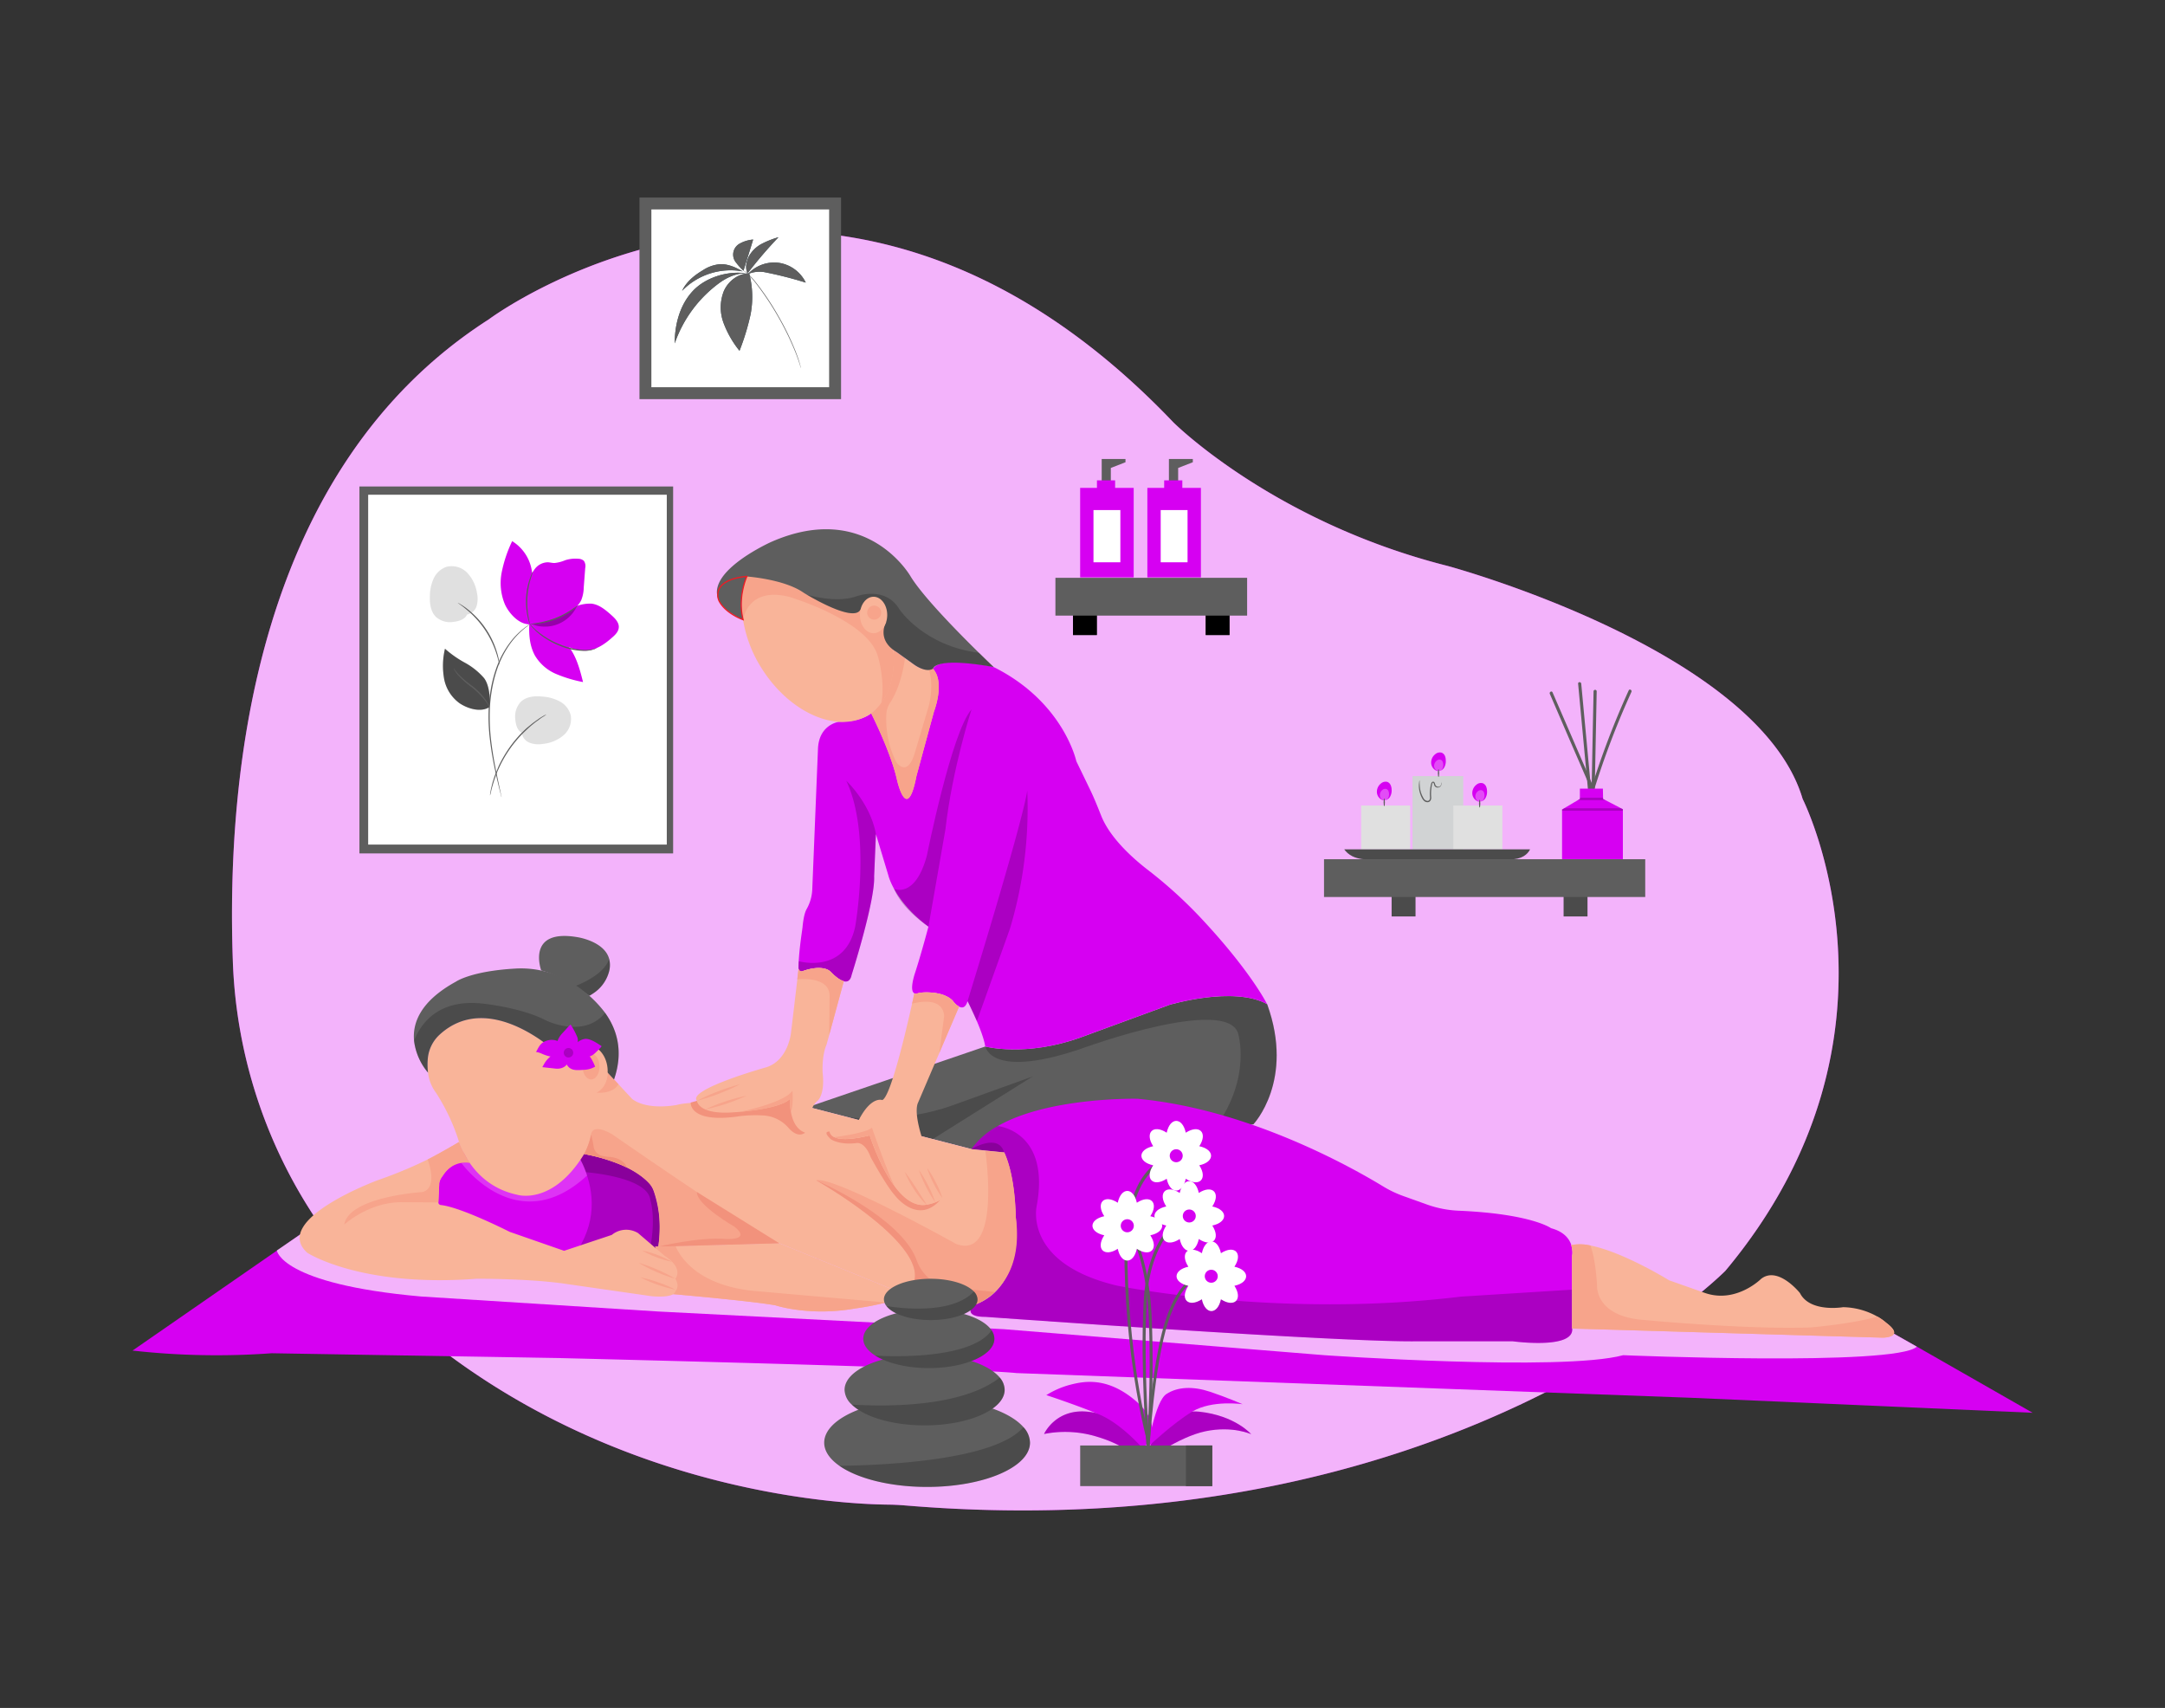 <!DOCTYPE svg PUBLIC "-//W3C//DTD SVG 1.1//EN" "http://www.w3.org/Graphics/SVG/1.1/DTD/svg11.dtd">
<svg id="fd7b8986-3bc1-4de4-8bdf-59f0f44b8e5a" data-name="Layer 1" xmlns="http://www.w3.org/2000/svg" width="865.76" height="682.89" viewBox="0 0 865.76 682.89">
<rect x="0" y="0" width="865.76" height="682.89" fill="#333333" stroke="none"/>
<defs>
<style xmlns="http://www.w3.org/1999/xhtml">*, ::after, ::before { box-sizing: border-box; }
img, svg { vertical-align: middle; }
</style>
<style xmlns="http://www.w3.org/1999/xhtml">*, body, html { }
img, svg { max-width: 100%; }
</style>
</defs>
<path d="M469.22,168.87s39.74,39.74,109.64,57.4c0,0,124.37,33.55,142,93.17,0,0,47.84,94.46-30.9,188.67,0,0-110.61,111.94-327.9,93.82-2.38-.2-4.78-.32-7.18-.34-18.78-.21-118.73-4.9-199-79.42A198,198,0,0,1,93.1,384c-2.67-75.66,9.3-196.68,102.36-256.3C195.46,127.66,332.34,25.37,469.22,168.87Z" fill="#d600f2" data-primary="true"/>
<path d="M469.22,168.87s39.74,39.74,109.64,57.4c0,0,124.37,33.55,142,93.17,0,0,47.84,94.46-30.9,188.67,0,0-110.61,111.94-327.9,93.82-2.38-.2-4.78-.32-7.18-.34-18.78-.21-118.73-4.9-199-79.42A198,198,0,0,1,93.1,384c-2.67-75.66,9.3-196.68,102.36-256.3C195.46,127.66,332.34,25.37,469.22,168.87Z" fill="#fff" opacity="0.7"/>
<path d="M243.43,388.91a15,15,0,0,1-6.14,8.23c-.49.33-1,.67-1.59,1,0,0-2.09-1.27-5.44-3.51A44.64,44.64,0,0,0,216.42,388s-6.17-16.82,14.49-13.29c0,0,10.74,1.57,12.69,8.68A10,10,0,0,1,243.43,388.91Z" fill="#5e5e5e" data-secondary="true"/>
<path d="M243.43,388.91a15,15,0,0,1-6.14,8.23c-.49.33-1,.67-1.59,1,0,0-2.32-1.64-5.67-3.88,4.25-1.65,11.83-5.43,13.57-10.85A10,10,0,0,1,243.43,388.91Z" opacity="0.2"/>
<path d="M812.81,564.87l-136.72-6L406.52,549c-21-2.14-182.78-6-182.78-6l-115.07-1.93A302.25,302.25,0,0,1,53,540l57.76-40L120,493.6,639.43,518l117.93,15.25c2,1.11,5.23,2.94,9.18,5.18C783.32,548,812.81,564.87,812.81,564.87Z" fill="#d600f2" data-primary="true"/>
<path d="M766.54,538.45c-8.65,7.94-117.44,3.4-117.44,3.4-24.55,6.61-119.47,0-119.47,0L401.56,531.46l-138.32-7.08-94.87-6c-56.19-5-57.66-18.4-57.66-18.4L120,493.6,639.43,518l117.93,15.25C759.35,534.38,762.59,536.21,766.54,538.45Z" fill="#fff" opacity="0.7"/>
<path d="M280.77,480.46c0,10.06-8.77,19-22.27,24.46a77.12,77.12,0,0,1-16,4.48,93.56,93.56,0,0,1-15.91,1.33c-29.92,0-54.17-13.55-54.17-30.27,0-15.94,22.07-29,50.08-30.18,1.35-.06,2.71-.09,4.09-.09C256.52,450.19,280.77,463.75,280.77,480.46Z" fill="#d600f2" data-primary="true"/>
<path d="M280.77,480.46c0,13.63-16.11,25.15-38.26,28.94l-13-7.35c18.78-25.87-5.34-50.14-7-51.77,1.35-.06,2.71-.09,4.09-.09C256.52,450.19,280.77,463.75,280.77,480.46Z" opacity="0.2"/>
<path d="M280.77,480.46c0,10.06-8.77,19-22.27,24.46,4.68-15.88,1.56-25.13,1.56-25.13-1-9.3-25.75-11.1-25.75-11.1a51.29,51.29,0,0,0-11.8-18.41c1.35-.06,2.71-.09,4.09-.09C256.52,450.19,280.77,463.75,280.77,480.46Z" opacity="0.2"/>
<path d="M501.21,449.54,486,450.88l-97.47,8.57L323.19,442.6,394,418.42s16.17,4.29,38.16-3.63l35.42-13s25.7-7.72,39.13-.3C517.79,432.09,501.21,449.54,501.21,449.54Z" fill="#5e5e5e" data-secondary="true"/>
<path d="M339.08,446.7s20.68,2.84,41.83-4.76L413,430.37l-40,25.08Z" opacity="0.2"/>
<path d="M501.21,449.54,486,450.88c14.81-20.47,9-38,9-38-5.29-14.21-60.15,5.56-60.15,5.56-38.67,13.83-40.8,0-40.8,0s16.17,4.29,38.16-3.63l35.42-13s25.7-7.72,39.13-.3C517.79,432.09,501.21,449.54,501.21,449.54Z" opacity="0.2"/>
<path d="M506.69,401.49c-13.43-7.42-39.13.3-39.13.3l-35.42,13c-22,7.92-38.16,3.63-38.16,3.63-.83-5.95-7.06-18.14-7.06-18.14-1.66,5.68-5.82,0-5.82,0-3.14-3.34-8.84-3.59-11.69-3.48a12.73,12.73,0,0,0-2.53.42c-4.21,1-.89-8.43-.89-8.43,2.71-8.43,5.28-18.29,5.28-18.29-13.57-10-16-20.43-16-20.43l-5-16.57-.71,16.86c.43,9.85-9,39.43-9,39.43-.5,2.41-1.75,2.91-3.15,2.55-1.87-.47-4-2.48-5.05-3.56a4.82,4.82,0,0,0-1.87-1.25c-3.37-1.14-7.49,0-9.62.81a1.15,1.15,0,0,1-1.55-1c0-.88,0-1.89.08-3,.26-4.81,1.13-10.83,1.39-12.51,0-.32.09-.65.12-1,.37-4,1-6.18,1.65-7.34a17.43,17.43,0,0,0,2.25-7.74l2.28-56.06c.25-10.14,8.5-11.11,8.5-11.11,9.18,0,12.79-3.4,12.79-3.4l6.41,1.72,17-18c-.14.26-2.12,3.83,1.33-1.55,3.57-5.57,24.22-.65,24.22-.65,28,13.94,33.07,37.65,33.07,37.65l5.48,11.32c1.66,3.42,3.05,6.94,4.46,10.47,3.46,8.7,12.18,16.64,18.45,21.51a179.65,179.65,0,0,1,20.67,18.6C499.7,387.67,506.45,401,506.69,401.49Z" fill="#d600f2" data-primary="true"/>
<path d="M352.4,281.42a19.1,19.1,0,0,1-4.73,4.27c-12.38,7.84-31.63-.37-43-18.32a51.5,51.5,0,0,1-7.54-19.62c-1.77-11.59,1.41-22,9.37-27.08,12.38-7.83,31.63.37,43,18.32C359.19,254.3,360,271.75,352.4,281.42Z" fill="#f9b499"/>
<path d="M352.4,281.42h0c1.72-8.69-1.26-18.79-1.26-18.79-3.81-14.63-35.55-24-35.55-24-16.81-4.2-18.42,9.16-18.42,9.16h0c-1.77-11.59,1.41-22,9.37-27.08,12.38-7.83,31.63.37,43,18.32C359.19,254.3,360,271.75,352.4,281.42Z" fill="#f7a48b"/>
<path d="M373.48,284.52l-7,25.77c-3.88,20-7.92.93-7.92.93-2.63-11.17-10.19-26-10.19-26,11.4-8.64,8.83-25.39,8.83-25.39l4.69,3.32,3.52,2.5a9.36,9.36,0,0,0,6,2.08,4.37,4.37,0,0,0,1.67-.36C378.06,272.86,373.48,284.52,373.48,284.52Z" fill="#f9b499"/>
<path d="M373.48,284.52l-7,25.77c-3.88,20-7.92.93-7.92.93-2.63-11.17-10.19-26-10.19-26,11.18-8.64,8.83-25.39,8.83-25.39l4.69,3.32s-1.1,10.48-6,17.94a8.77,8.77,0,0,0-1.44,4.22,38.79,38.79,0,0,0,3.86,19.25s4.27,6.67,7.38-3.11l5.74-19.25s2.17-8.27,0-14.46h0a4.37,4.37,0,0,0,1.67-.36C378.06,272.86,373.48,284.52,373.48,284.52Z" fill="#f7a48b"/>
<path d="M349.56,350.36c.43,9.85-9,39.43-9,39.43-1.16,5.58-6.3.94-8.17-1a4.9,4.9,0,0,0-1.95-1.29c-3.37-1.12-7.46,0-9.58.82a1.14,1.14,0,0,1-1.54-1c0-.88,0-1.89.08-3,1.4.38,18.68,4.64,22.6-13.91,0,0,6.58-36.93-3.59-58.24,0,0,9.6,8.91,11.86,21.31Z" opacity="0.2"/>
<path d="M357.52,355.38s8.41,4.08,13.12-13.24c0,0,9.91-49.54,17.85-58.46,0,0-7.69,23.8-10.41,47.84l-6.81,39S360.66,363.63,357.52,355.38Z" opacity="0.2"/>
<path d="M386.92,400.28s21.64-70,23.87-84.13a167.3,167.3,0,0,1-6.94,55.22l-13.21,36.91Z" opacity="0.2"/>
<path d="M310.08,496.14s30.33-4.08,35.78,12.26" fill="none" stroke="#ed1c24" stroke-miterlimit="10" stroke-width="0.5"/>
<path d="M361.76,517.5c-1.15,1.29-4.1,2.4-7.4,3.28l-.06,0a112.26,112.26,0,0,1-12.44,2.4c-18.17,3.26-31.78-1.27-31.78-1.27-9.42-1.74-41.81-4.55-41.81-4.55L262,498.43l8.13-.22,41.5-1.12Z" fill="#f9b499"/>
<path d="M354.36,520.78l-.06,0a112.26,112.26,0,0,1-12.44,2.4c-18.17,3.26-31.78-1.27-31.78-1.27-9.42-1.74-41.81-4.55-41.81-4.55L262,498.43l8.13-.22c1.57,3.76,8.39,15.84,31.92,18Z" fill="#f7a48b"/>
<path d="M187.84,465l44.29-1.29a28.39,28.39,0,0,1,2.63,6.31c-28.1,26-50.31-5.08-50.31-5.08A9.19,9.19,0,0,1,187.84,465Z" fill="#fff" opacity="0.2"/>
<path d="M628.7,502.05v29.14c.85,8.48-23.75,5.1-23.75,5.1H566.34C535,536.7,394,526.52,394,526.52c-9.07,0-5-4.59-5-4.59,29.15-9,12.57-61.14,12.57-61.14l-13.08-1.34A31,31,0,0,1,399,450.24c20.45-11.74,55.84-10.92,55.84-10.92,44.51,4.1,86,27.58,98.19,35a44.5,44.5,0,0,0,8.18,3.91l9.36,3.35a42.85,42.85,0,0,0,12.57,2.49c29.28,1.24,37.11,7,37.11,7C630.38,493.8,628.7,502.05,628.7,502.05Z" fill="#d600f2" data-primary="true"/>
<path d="M628.68,531.19c.85,8.48-23.75,5.1-23.75,5.1H566.34C535,536.7,394,526.52,394,526.52c-9.07,0-5-4.59-5-4.59,27.87-9.79,12.57-61.14,12.57-61.14l-13.08-1.34A31,31,0,0,1,399,450.24s20.94,1.9,15.63,31.58c0,0-5.94,23.11,31.89,32.18,0,0,64.52,13.35,137.66,4.43l44.56-2.79Z" opacity="0.2"/>
<path d="M752.86,534.84l-124.18-3.65,0-29.14c.46-1.56-.35-4.22-.35-4.22A18.63,18.63,0,0,1,636,498c13.1,2.56,31.45,13.9,31.45,13.9L681.89,517c12.44,4.24,22.34-5.66,22.34-5.66C711,506,719.78,517,719.78,517c4,7.92,17.25,5.65,17.25,5.65a29,29,0,0,1,13.73,3.76,19.87,19.87,0,0,1,3.51,2.47C762.19,534.84,752.86,534.84,752.86,534.84Z" fill="#f9b499"/>
<path d="M752.86,534.84l-124.18-3.65,0-29.14c.46-1.56-.35-4.22-.35-4.22A18.63,18.63,0,0,1,636,498c1.07,2.93,2.13,7.8,2.65,15.88,0,0-1,11.46,16.54,13.68,0,0,42.31,4.14,69,3.18,0,0,16.91-1.45,26.52-4.34a19.87,19.87,0,0,1,3.51,2.47C762.19,534.84,752.86,534.84,752.86,534.84Z" fill="#f7a48b"/>
<path d="M397.35,266.71c-23.79-4.28-24.22.65-24.22.65-3,1.86-7.71-1.72-7.71-1.72l-6.86-4.93c-8.36-4.92-4.19-12-4.19-12l-10.26-5c-2.4,4.76-16.67-3.12-21.3-5.84h0l-1.42-.86c-7.71-5.46-22.71-6.51-22.71-6.51a29,29,0,0,0-1.5,17.28c-29-13.17,11.27-31.12,11.27-31.12,38.33-16.85,55.71,13.84,55.71,13.84,4.94,8.08,19.21,22.57,27.35,30.55C395,264.48,397.35,266.71,397.35,266.71Z" fill="#5e5e5e" data-secondary="true"/>
<path d="M391.48,261c3.5,3.45,5.87,5.68,5.87,5.68-23.79-4.28-24.22.65-24.22.65-3.28,1.78-7.71-1.72-7.71-1.72l-6.86-4.93c-8.36-4.92-4.19-12-4.19-12l-10.26-5c-2.4,4.76-16.67-3.12-21.3-5.84.64.19,11.38,3.28,19.19.74,0,0,11.87-4.85,17.78,5.2,0,0,9.73,14.47,31.68,17.23Z" opacity="0.2"/>
<ellipse cx="349.33" cy="245.89" rx="5.46" ry="7.29" fill="#f9b499"/>
<circle cx="349.57" cy="244.95" r="2.81" fill="#f7a48b"/>
<path d="M183.55,456.58S171.31,464.89,151,471.9c0,0-42.78,15.81-28.11,29,0,0,21.26,13.92,67.71,10.38,0,0,21.27-.11,35.93,2.09l34,4.89s9.05,1,9.54-2c0,0,1.95-1.72,0-5,0,0,3.66-4-4.4-9.24l-10.52-9a9.09,9.09,0,0,0-10.51.74l-19.06,6.35-21.76-7.58s-19.41-9.87-27.54-10.72a1.13,1.13,0,0,1-1-1.16l.34-7.13a5.1,5.1,0,0,1,.73-2.4c1.49-2.5,5.43-7.77,11.5-6.23A29.77,29.77,0,0,1,183.55,456.58Z" fill="#f9b499"/>
<path d="M256.8,500a41.05,41.05,0,0,1,12,4.52,37.59,37.59,0,0,1-6.16-1.79A37,37,0,0,1,256.8,500Z" fill="#f7a48b"/>
<path d="M255.44,504.92a64.54,64.54,0,0,1,14.63,6.37,56.14,56.14,0,0,1-7.52-2.72A57.46,57.46,0,0,1,255.44,504.92Z" fill="#f7a48b"/>
<path d="M270.07,515.64a55,55,0,0,1-14-4.91,47.57,47.57,0,0,1,7.17,2A48.82,48.82,0,0,1,270.07,515.64Z" fill="#f7a48b"/>
<path d="M389,521.93l-27.23-4.43-50.15-20.41-48.37,1.34a46.16,46.16,0,0,0-1.85-22.27,9,9,0,0,0-1.66-2.91c-7.55-8.74-26.15-11.83-26.15-11.83-12.7,20.74-26.75,16.28-26.75,16.28-19-4-23.63-22.25-23.63-22.25a80.72,80.72,0,0,0-8.92-18.62,16.31,16.31,0,0,1-3.12-8,26.39,26.39,0,0,1-.09-5.52,14.81,14.81,0,0,1,4.84-9.77c16.31-14.78,37.14-.52,44.27,5.25a23,23,0,0,0,6.16,3.58L243,428.86l2.55,2.75,7.27,7.82c6.32,4.71,17.89,2.35,17.89,2.35,9.75-2.78,52.49.82,52.49.82l65.29,16.85,13.08,1.33c4.57,9.86,4.57,25.58,4.57,25.58C409.56,516.5,389,521.93,389,521.93Z" fill="#f9b499"/>
<path d="M276.21,440.83s-.85,8.59,19.81,5.42a53.55,53.55,0,0,1,9.71-.22,14.39,14.39,0,0,1,9.58,4.93c1.6,1.81,4.12,3.74,6.65,1.93l-1.81-20.71-.83-3.32Z" fill="#f2927c"/>
<path d="M243,428.86s.26,5.47-4.44,8c0,0,6.25.82,8.76-3.33Z" fill="#f7a48b"/>
<path d="M397.76,516.6a23.72,23.72,0,0,1-8.77,5.33l-27.23-4.43c19.08-14.49-34-44.8-35.41-45.6l0,0c7.45-1.68,56,25.47,56,25.47,18.26,6.73,11.68-37.13,11.68-37.13l7.58.57c4.6,10,4.57,25.57,4.57,25.57C408.39,502.54,403.06,511.65,397.76,516.6Z" fill="#f7a48b"/>
<path d="M397.76,516.6a23.72,23.72,0,0,1-8.77,5.33l-27.23-4.43c19.08-14.49-34-44.8-35.41-45.6,1.16.49,34.06,14.81,40.25,32.06a16.65,16.65,0,0,0,9.32,9.83,14.6,14.6,0,0,0,5.9,1.1l15.86,1.68Z" fill="#f2927c"/>
<path d="M245.54,431.61,243,428.86,222.7,421s-26.79-25.55-46.79-7.42a14.81,14.81,0,0,0-4.84,9.77,26.39,26.39,0,0,0,.09,5.52,24.25,24.25,0,0,1-5.58-12.71c-.68-7,2.37-15.8,16.78-23.69,0,0,6-4.21,23.8-5.21a38.46,38.46,0,0,1,22.42,5.68,46.91,46.91,0,0,1,13.38,12C246.83,411.71,249.37,420.54,245.54,431.61Z" fill="#5e5e5e" data-secondary="true"/>
<path d="M245.54,431.61,243,428.86,222.7,421s-26.79-25.55-46.79-7.42a14.81,14.81,0,0,0-4.84,9.77,26.39,26.39,0,0,0,.09,5.52,24.25,24.25,0,0,1-5.58-12.71c2.55-6.64,9.54-17.07,27.94-14.84,0,0,15.32,1.61,25,6.77,0,0,15.08,7.28,23.44-3.13C246.83,411.71,249.37,420.54,245.54,431.61Z" opacity="0.2"/>
<path d="M330.54,417.64c-2,4.55-1.58,11.22-1.58,11.22,1,8.82-1.92,11.17-1.92,11.17a7.67,7.67,0,0,0-1.42,1.55,9.28,9.28,0,0,0-1.55,6.3,13.84,13.84,0,0,1,0,3.77,1.61,1.61,0,0,1-2.07,1.24c-3.69-1.28-5.16-5.1-5.73-8.37h0a23.81,23.81,0,0,1-.32-5.19c-3.16,3.35-14.76,4.74-19.79,5.2-1.45.13-2.36.18-2.36.18-14.72,1.19-15.08-4.55-15.08-4.55-4.07-4.55,27.65-13.41,27.65-13.41,8.86-2.75,9.94-13.77,9.94-13.77l3.05-25.68a1.15,1.15,0,0,0,1.55,1c2.13-.78,6.25-1.95,9.62-.81a4.82,4.82,0,0,1,1.87,1.25c1.05,1.08,3.18,3.09,5.05,3.56Z" fill="#f9b499"/>
<path d="M319.32,387.29l-.5,4.27s13-1.61,12.93,6.71l-.18,15.57,5.84-21.5s-2.05-.47-5-3.53c0,0-2.49-3.67-11.52-.47C320.87,388.34,319.83,388.83,319.32,387.29Z" fill="#f7a48b"/>
<path d="M278.68,440.15a75.56,75.56,0,0,1,8.49-3.79A77.37,77.37,0,0,1,296,433.5a86.71,86.71,0,0,1-17.34,6.65Z" fill="#f7a48b"/>
<path d="M282,443.58a76,76,0,0,1,16.57-5.49A76.48,76.48,0,0,1,282,443.58Z" fill="#f7a48b"/>
<path d="M316.23,444.51a23.81,23.81,0,0,1-.32-5.19c-3.16,3.35-14.76,4.74-19.79,5.2H296s17.6-3.5,20.9-8.45C316.92,436.07,317.37,442.33,316.23,444.51Z" fill="#f7a48b"/>
<path d="M376,479.77c-9.27,10.41-18.4-2.13-18.4-2.13-3.15-3.49-9.4-14.9-9.4-14.9-2.4-6.49-5.67-5.71-5.67-5.71-7.08.88-10.35-1.58-10.35-1.58-3.49-3.32-.45-3-.45-3a3.13,3.13,0,0,0,1.94,2.23c2.05,1,6.13,1.23,14.12-.72,0,0,3.9,12.4,10.2,20.66a2.37,2.37,0,0,0,.2.27h0c3.29,4.24,7.24,7.31,11.61,6.89A16,16,0,0,0,376,479.77Z" fill="#f2927c"/>
<path d="M377.74,477a3.38,3.38,0,0,1-1.7,2.77,16,16,0,0,1-6.19,2c-4.37.42-8.32-2.65-11.61-6.89h0a2.37,2.37,0,0,1-.2-.27c-6.3-8.26-10.2-20.66-10.2-20.66-8,1.95-12.07,1.68-14.12.72a3.13,3.13,0,0,1-1.94-2.23A1.23,1.23,0,0,1,333,451a30,30,0,0,0,8.58-1.89,3.84,3.84,0,0,0,2.1-1.8c4.92-9.18,9.12-7.47,9.12-7.47,3.33-1.16,9.58-28,11.92-38.51l.9-4.17c.26.23.81.16,1.28,0a10,10,0,0,1,2.09-.33c9.49-.43,12.09,3.43,12.09,3.43a7.22,7.22,0,0,0,2.43,2.21L375.62,421l-8.68,20.3C364.24,450,377.74,477,377.74,477Z" fill="#f9b499"/>
<path d="M358,474.61c-6.3-8.26-10.2-20.66-10.2-20.66-8,1.95-12.07,1.68-14.12.72l0,0s12.48-1.53,15-3.77C348.68,450.88,355.68,471.13,358,474.61Z" fill="#f7a48b"/>
<path d="M361.76,468.48c1.69,2.11,3.16,4.35,4.63,6.57l4.31,6.77a20.41,20.41,0,0,1-2.79-2.94c-.85-1.05-1.62-2.16-2.36-3.28A43,43,0,0,1,361.76,468.48Z" fill="#f7a48b"/>
<path d="M367.43,467.72a54.23,54.23,0,0,1,6.62,13.06,53.76,53.76,0,0,1-6.62-13.06Z" fill="#f7a48b"/>
<path d="M370.74,467a41.71,41.71,0,0,1,3.52,5.82,40.29,40.29,0,0,1,2.63,6.27,41.71,41.71,0,0,1-3.52-5.82A40.29,40.29,0,0,1,370.74,467Z" fill="#f7a48b"/>
<path d="M375.62,421l1.94-14.77c-.67-8.67-12.82-4.9-12.82-4.9l.9-4.17c.27.24.85.16,1.33,0a10.63,10.63,0,0,1,2.25-.33c9.32-.36,11.88,3.44,11.88,3.44a7.22,7.22,0,0,0,2.43,2.21Z" fill="#f7a48b"/>
<path d="M171,463.61s4.48,11.18-2.05,13c0,0-29.36,1.82-31.29,13,0,0,9.79-8.93,22.79-8.93l14.85.08.34-7.13s-.3-1.41,1.49-3.58A10.32,10.32,0,0,1,187.84,465a50.08,50.08,0,0,1-4.29-8.38S173.62,462.33,171,463.61Z" fill="#f7a48b"/>
<path d="M233.59,461.42a24.69,24.69,0,0,0,2.78-7.8s.14-4.91,8.59,0c0,0,56.62,39.39,66.66,43.47l-48.38,1.34s2.18-13.3-2-22.85a8.68,8.68,0,0,0-1.57-2.36C257.13,470.46,249.85,464.3,233.59,461.42Z" fill="#f7a48b"/>
<path d="M263.24,498.43s16.33-3.94,27.06-3.06c0,0,10.3.66,3.49-4.83,0,0-15.29-8.76-15.11-13.93l32.94,20.48Z" fill="#f2927c"/>
<path d="M233.59,461.42a30.23,30.23,0,0,0,2.78-7.8,36.1,36.1,0,0,1,1,4.75,4.5,4.5,0,0,0,3.39,3.77,19.9,19.9,0,0,0,3.11.43s5.39.26,6.82,4.25A70.38,70.38,0,0,0,233.59,461.42Z" fill="#f2927c"/>
<path d="M388.48,459.45s10.74-6.62,13.08,1.34Z" opacity="0.2"/>
<ellipse cx="235.71" cy="427.71" rx="7.25" ry="9.7" transform="translate(-41.3 25.52) rotate(-5.7)" fill="#f9b499"/>
<ellipse cx="236.37" cy="426.46" rx="3.38" ry="5.14" fill="#f7a48b"/>
<path d="M230,417.73a6.18,6.18,0,0,1,3.79-2.33c2.43-.4,6.42,2.72,6.71,2.82s-.87,1.26-2.62,2.92a5.69,5.69,0,0,1-3.79,1.56,20.21,20.21,0,0,0-3.7-1.27c-1.56-.29-2.14,1-2.34-.77S230,417.73,230,417.73Z" fill="#d600f2" data-primary="true"/>
<path d="M229.62,420s2.14-2.72,1.26-5.26a30.55,30.55,0,0,0-2.63-5c-.1-.39-1.36,1.26-3.31,3.31s-2.72,4.48-1.84,5.93a9.32,9.32,0,0,0,3.21,2.63Z" fill="#d600f2" data-primary="true"/>
<path d="M226.31,421.62s-.88-4.28-3.21-5.35a6.44,6.44,0,0,0-6.32.78c-1.36,1.07-2.14,3.31-2.43,3.5s.29-.19,2.63.88a16.42,16.42,0,0,0,6.81,1.36C225.82,422.79,226.31,421.62,226.31,421.62Z" fill="#d600f2" data-primary="true"/>
<path d="M226.31,421.62s-2.83-1-4.67-.19a10.12,10.12,0,0,0-4,3.89c-.49.88-.78,1.36-.78,1.36l5.35.59c2.72.29,4.77-1.27,4.86-2.73S227.08,421.82,226.31,421.62Z" fill="#d600f2" data-primary="true"/>
<path d="M226.31,421.62a5.85,5.85,0,0,1,3.31-1.65c2.23-.39,5.44,1.26,6.51,2.82a19,19,0,0,1,1.85,3.69,9.63,9.63,0,0,1-4.57,1.27c-3,.19-5.54.48-7-2.53S226.31,421.62,226.31,421.62Z" fill="#d600f2" data-primary="true"/>
<circle cx="227.33" cy="420.92" r="1.9" opacity="0.2"/>
<path d="M390.9,519.55c0,4.57-8.37,8.26-18.7,8.26-8.25,0-15.26-2.36-17.73-5.64a4.28,4.28,0,0,1-1-2.62c0-4.55,8.37-8.26,18.69-8.26,7.77,0,14.42,2.1,17.24,5.06A4.65,4.65,0,0,1,390.9,519.55Z" fill="#5e5e5e" data-secondary="true"/>
<path d="M397.64,535.3c0,6.47-11.73,11.71-26.22,11.71-8.85,0-16.67-2-21.41-5-3-1.89-4.79-4.22-4.79-6.74,0-6.47,11.73-11.71,26.2-11.71,11.87,0,21.89,3.51,25.11,8.34h0A6,6,0,0,1,397.64,535.3Z" fill="#5e5e5e" data-secondary="true"/>
<path d="M401.75,555.7c0,7.84-14.34,14.21-32,14.21-12.94,0-24.1-3.41-29.14-8.32a8.28,8.28,0,0,1-2.88-5.89c0-7.85,14.33-14.21,32-14.21,13.78,0,25.54,3.87,30.06,9.29A7.67,7.67,0,0,1,401.75,555.7Z" fill="#5e5e5e" data-secondary="true"/>
<path d="M411.89,576.83c0,9.76-18.42,17.69-41.15,17.69-14.83,0-27.83-3.37-35.07-8.44-3.86-2.7-6.08-5.87-6.08-9.25,0-9.77,18.42-17.69,41.15-17.69,17.63,0,32.66,4.77,38.52,11.47A9.39,9.39,0,0,1,411.89,576.83Z" fill="#5e5e5e" data-secondary="true"/>
<path d="M411.89,576.83c0,9.76-18.42,17.69-41.15,17.69-14.83,0-27.83-3.37-35.07-8.44,18.34-.24,62.3-2.22,73.59-15.47A9.39,9.39,0,0,1,411.89,576.83Z" opacity="0.2"/>
<path d="M401.75,555.7c0,7.84-14.34,14.21-32,14.21-12.94,0-24.1-3.41-29.14-8.32,13,.8,43.79,1.28,59.2-10.81A7.67,7.67,0,0,1,401.75,555.7Z" opacity="0.2"/>
<path d="M397.64,535.3c0,6.47-11.73,11.71-26.22,11.71-8.85,0-16.67-2-21.41-5,0,0,37.58,2.71,46.52-10.11h0A6,6,0,0,1,397.64,535.3Z" opacity="0.2"/>
<path d="M390.9,519.55c0,4.57-8.37,8.26-18.7,8.26-8.25,0-15.26-2.36-17.73-5.64,0,0,25.26,4.72,35-5.82A4.65,4.65,0,0,1,390.9,519.55Z" opacity="0.2"/>
<path d="M455.88,584s-5-5.92-16.93-9.47a43.19,43.19,0,0,0-21.44-1.18s4.73-10.65,18.28-8.81,19.18,7,20.31,11.74A12.65,12.65,0,0,1,455.88,584Z" fill="#d600f2" data-primary="true"/>
<path d="M455.88,584s-5-5.92-16.93-9.47a43.19,43.19,0,0,0-21.44-1.18s4.73-10.65,18.28-8.81,19.18,7,20.31,11.74A12.65,12.65,0,0,1,455.88,584Z" opacity="0.2"/>
<path d="M458.59,584s12.63-9.47,23.46-11.74,18.28,1.18,18.28,1.18-6.32-7.45-20.77-9S457.45,581.05,458.59,584Z" fill="#d600f2" data-primary="true"/>
<path d="M458.59,584s12.63-9.47,23.46-11.74,18.28,1.18,18.28,1.18-6.32-7.45-20.77-9S457.45,581.05,458.59,584Z" opacity="0.2"/>
<path d="M460.16,573.83s3.55-6.31-7.44-14.89-19.87-6.54-25.05-5.2a34.61,34.61,0,0,0-9.25,4.07s11.72,3.84,21,7.67,18.05,14.2,18.05,14.2Z" fill="#d600f2" data-primary="true"/>
<path d="M459,578.57s2.93-18.27,7.44-21.2,10.65-3.16,17.38-.92,13.08,5,13.08,5-12.18-1.81-20.11,2.94S459,578.57,459,578.57Z" fill="#d600f2" data-primary="true"/>
<path d="M458.75,576.48c-.08-.29-8.16-29.44-9.05-70.11-.9-41.14,16.87-43.2,17.63-43.26l.1,1.17c-.17,0-17.42,2.14-16.55,42.07.89,40.51,8.93,69.52,9,69.81Z" fill="#5e5e5e" data-secondary="true"/>
<path d="M458.49,578.62c0-.32-2.53-31.48-1.18-57.84,1.36-26.67,14.43-33.83,15-34.12l.55,1c-.13.07-13,7.21-14.36,33.14-.92,18,0,38.27.62,49.35.93-10.88,3-29.91,6.85-41.9,5.7-17.78,13.51-18.44,13.84-18.46l.07,1.18c-.07,0-7.36.75-12.78,17.64-5.56,17.33-7.4,49.63-7.42,50Z" fill="#5e5e5e" data-secondary="true"/>
<path d="M484.78,482.38c3.55-5.41,0-8.9-5.39-5.4-1.35-6.3-6.29-6.3-7.63,0-5.41-3.55-8.9,0-5.39,5.4-6.3,1.35-6.3,6.28,0,7.63-3.55,5.41,0,8.9,5.39,5.39,1.34,6.3,6.28,6.3,7.63,0,5.4,3.55,8.89,0,5.39-5.39C491.09,488.66,491.09,483.73,484.78,482.38Z" fill="#fff"/>
<circle cx="475.58" cy="486.19" r="2.6" fill="#d600f2" data-primary="true"/>
<path d="M493.63,506.47c3.55-5.41,0-8.9-5.39-5.4-1.35-6.29-6.29-6.29-7.63,0-5.41-3.55-8.9,0-5.4,5.4-6.29,1.35-6.29,6.28,0,7.63-3.55,5.4,0,8.89,5.4,5.39,1.34,6.3,6.28,6.3,7.63,0,5.4,3.55,8.89,0,5.39-5.39C499.88,512.75,499.88,507.82,493.63,506.47Z" fill="#fff"/>
<circle cx="484.37" cy="510.28" r="2.6" fill="#d600f2" data-primary="true"/>
<path d="M479.58,458.29c3.55-5.41,0-8.9-5.4-5.4-1.35-6.3-6.28-6.3-7.63,0-5.41-3.55-8.9,0-5.4,5.4-6.29,1.35-6.29,6.28,0,7.63-3.55,5.41,0,8.9,5.4,5.38,1.35,6.31,6.28,6.31,7.63,0,5.41,3.55,8.9,0,5.4-5.38C485.87,464.57,485.87,459.64,479.58,458.29Z" fill="#fff"/>
<circle cx="470.36" cy="462.1" r="2.6" fill="#d600f2" data-primary="true"/>
<path d="M459.63,578.61l-1.18-.09a448.85,448.85,0,0,0,.91-52.26c-1.28-25.88-8.91-35.69-9-35.79l.93-.74c.32.41,7.94,10.22,9.24,36.48A449,449,0,0,1,459.63,578.61Z" fill="#5e5e5e" data-secondary="true"/>
<path d="M460,486.28c3.55-5.41,0-8.9-5.39-5.39-1.35-6.3-6.29-6.3-7.63,0-5.41-3.55-8.9,0-5.4,5.39-6.29,1.35-6.29,6.28,0,7.63-3.55,5.41,0,8.9,5.4,5.4,1.34,6.29,6.28,6.29,7.63,0,5.4,3.55,8.89,0,5.39-5.4C466.34,492.56,466.34,487.63,460,486.28Z" fill="#fff"/>
<path d="M453.4,490.1a2.61,2.61,0,1,0-2.62,2.61h0A2.61,2.61,0,0,0,453.4,490.1Z" fill="#d600f2" data-primary="true"/>
<rect x="431.95" y="577.95" width="52.8" height="16.24" fill="#5e5e5e" data-secondary="true"/>
<rect x="474.23" y="577.95" width="10.53" height="16.24" fill="#5e5e5e" data-secondary="true"/>
<rect x="474.23" y="577.95" width="10.53" height="16.24" opacity="0.2"/>
<path d="M619.76,277.43Q623.9,287,628,296.55L641.2,327l3,6.94c.32.74,1.39.1,1.08-.63q-4.14-9.56-8.27-19.12l-13.17-30.45-3-6.93c-.32-.74-1.4-.11-1.08.63Z" fill="#5e5e5e" data-secondary="true"/>
<path d="M631.07,273.34l4.29,46.1c.07.8,1.32.81,1.25,0l-4.29-46.1C632.25,272.55,631,272.54,631.07,273.34Z" fill="#5e5e5e" data-secondary="true"/>
<path d="M637.25,276.37q-.42,20.91-.83,41.84a.64.64,0,0,0,.7.55.65.65,0,0,0,.55-.55q.42-20.93.83-41.84a.64.64,0,0,0-.71-.55A.63.63,0,0,0,637.25,276.37Z" fill="#5e5e5e" data-secondary="true"/>
<path d="M636.81,317.94a333.76,333.76,0,0,1,15.58-41.28c.33-.73-.74-1.36-1.08-.63a336.9,336.9,0,0,0-15.7,41.57.63.63,0,0,0,1.21.34Z" fill="#5e5e5e" data-secondary="true"/>
<polygon points="648.97 323.55 648.97 343.52 624.65 343.52 624.65 323.67 625.49 323.17 630.94 319.94 631.78 319.44 631.78 315.32 640.98 315.32 641.05 318.94 641.06 319.44 642.02 319.94 648.24 323.17 648.97 323.55" fill="#d600f2" data-primary="true"/>
<rect x="564.85" y="310.3" width="20.28" height="29.31" fill="#d1d3d4"/>
<rect x="544.31" y="322.07" width="19.6" height="17.54" fill="#e0e0e0"/>
<rect x="581.18" y="322.07" width="19.6" height="17.54" fill="#e0e0e0"/>
<path d="M556.09,313.88a2.44,2.44,0,0,0-1.27-1.24,2.8,2.8,0,0,0-2.56.59,4.2,4.2,0,0,0-1.6,4,3.59,3.59,0,0,0,3.05,2.9l-.66-.18a2.73,2.73,0,0,0,2.73-1.24,5,5,0,0,0,.71-3.06A4.52,4.52,0,0,0,556.09,313.88Z" fill="#d600f2" data-primary="true"/>
<g opacity="0.3">
<path d="M555.2,316.24a1.52,1.52,0,0,0-.79-.77,1.7,1.7,0,0,0-1.59.36,2.64,2.64,0,0,0-1,2.48,2.23,2.23,0,0,0,1.9,1.81l-.41-.11a1.72,1.72,0,0,0,1.7-.78,3.17,3.17,0,0,0,.44-1.9A2.89,2.89,0,0,0,555.2,316.24Z" fill="#fff"/>
</g>
<path d="M553.55,319.22c.15,0,.26.71.26,1.57s-.11,1.57-.26,1.57-.26-.7-.26-1.57S553.39,319.22,553.55,319.22Z" fill="#5e5e5e" data-secondary="true"/>
<path d="M577.79,302.19a2.39,2.39,0,0,0-1.28-1.24,2.78,2.78,0,0,0-2.55.59,4.2,4.2,0,0,0-1.6,4,3.59,3.59,0,0,0,3,2.9l-.66-.18a2.73,2.73,0,0,0,2.73-1.24,5,5,0,0,0,.71-3.06A4.47,4.47,0,0,0,577.79,302.19Z" fill="#d600f2" data-primary="true"/>
<g opacity="0.3">
<path d="M576.9,304.54a1.47,1.47,0,0,0-.79-.76,1.7,1.7,0,0,0-1.59.36,2.63,2.63,0,0,0-1,2.48,2.23,2.23,0,0,0,1.9,1.81l-.41-.11a1.72,1.72,0,0,0,1.7-.78,3.17,3.17,0,0,0,.44-1.9A3,3,0,0,0,576.9,304.54Z" fill="#fff"/>
</g>
<path d="M575.25,307.53c.14,0,.26.71.26,1.57s-.12,1.57-.26,1.57-.26-.7-.26-1.57S575.11,307.53,575.25,307.53Z" fill="#5e5e5e" data-secondary="true"/>
<path d="M594.25,314.4a2.44,2.44,0,0,0-1.28-1.23,2.77,2.77,0,0,0-2.56.58,4.22,4.22,0,0,0-1.6,4,3.61,3.61,0,0,0,3.06,2.91l-.67-.18a2.73,2.73,0,0,0,2.74-1.25,5,5,0,0,0,.7-3.05A4.75,4.75,0,0,0,594.25,314.4Z" fill="#d600f2" data-primary="true"/>
<g opacity="0.3">
<path d="M593.39,316.76a1.49,1.49,0,0,0-.8-.76,1.7,1.7,0,0,0-1.59.36,2.61,2.61,0,0,0-1,2.48,2.22,2.22,0,0,0,1.89,1.81l-.41-.11a1.72,1.72,0,0,0,1.7-.78,3.1,3.1,0,0,0,.44-1.9A3.18,3.18,0,0,0,593.39,316.76Z" fill="#fff"/>
</g>
<path d="M591.7,319.75c.15,0,.26.7.26,1.57s-.11,1.57-.26,1.57-.26-.7-.26-1.57S591.56,319.75,591.7,319.75Z" fill="#5e5e5e" data-secondary="true"/>
<path d="M576.28,312.78a1.11,1.11,0,0,1,.1,1,1.5,1.5,0,0,1-2.86.12.61.61,0,0,1,0-.12,2.43,2.43,0,0,0-.32-.78c-.12-.13-.3-.09-.41.19a5.82,5.82,0,0,0-.24,1,17.48,17.48,0,0,0-.21,4.68,2.24,2.24,0,0,1-.38,1.33,1.46,1.46,0,0,1-1.29.54,2,2,0,0,1-1.2-.53,3.71,3.71,0,0,1-.73-.94,10.84,10.84,0,0,1-1.25-3.72,9.72,9.72,0,0,1,0-2.64,2.57,2.57,0,0,1,.21-.94,19.74,19.74,0,0,0,.19,3.52,11,11,0,0,0,1.31,3.54,2.08,2.08,0,0,0,1.54,1.2,1,1,0,0,0,.85-.34,2,2,0,0,0,.27-1,16.9,16.9,0,0,1,.26-4.76,5.74,5.74,0,0,1,.29-1.08.92.92,0,0,1,.47-.48.65.65,0,0,1,.69.19,3,3,0,0,1,.38.94,1.09,1.09,0,0,0,.41.6,1.26,1.26,0,0,0,1.24.19,1.33,1.33,0,0,0,.68-.72A2.21,2.21,0,0,0,576.28,312.78Z" fill="#5e5e5e" data-secondary="true"/>
<path d="M537.92,339.61h-.36c1.64,2.25,4.24,3.75,8.47,4h57.82c4.68,0,7-2,8-4Z" fill="#5e5e5e" data-secondary="true"/>
<path d="M537.92,339.61h-.36c1.64,2.25,4.24,3.75,8.47,4h57.82c4.68,0,7-2,8-4Z" opacity="0.2"/>
<rect x="556.5" y="356.88" width="9.54" height="9.54" fill="#5e5e5e" data-secondary="true"/>
<rect x="625.28" y="356.88" width="9.54" height="9.54" fill="#5e5e5e" data-secondary="true"/>
<g opacity="0.2">
<rect x="556.5" y="356.88" width="9.54" height="9.54"/>
<rect x="625.28" y="356.88" width="9.54" height="9.54"/>
</g>
<rect x="529.46" y="343.54" width="128.45" height="15.11" fill="#5e5e5e" data-secondary="true"/>
<polygon points="642.02 319.94 630.94 319.94 631.78 319.44 631.78 318.94 641.05 318.94 641.06 319.44 642.02 319.94" opacity="0.2"/>
<polygon points="648.97 323.55 648.97 324.17 624.65 324.17 624.65 323.67 625.49 323.17 648.24 323.17 648.97 323.55" opacity="0.2"/>
<g id="a013613f-5e65-4c0b-aab2-82a842433571" data-name="freepik--Pictures--inject-6">
<rect x="143.73" y="194.51" width="125.45" height="146.71" fill="#5e5e5e" data-secondary="true"/>
<rect x="147.23" y="197.81" width="119.41" height="139.88" fill="#fff"/>
<path d="M212.07,249.53c-4.06.52-8.44-4-10.21-8a22.19,22.19,0,0,1-1.21-12.81,52.39,52.39,0,0,1,4.16-12.35,17,17,0,0,1,8,13c.54,6.88-1.69,13.41-.7,20.24" fill="#d600f2" data-primary="true"/>
<path d="M225.94,256.81c-4-4-9.68-5.6-14.07-9.09l-.11-.06c-.35,5-.25,10,2.14,14.42a18,18,0,0,0,8.4,7.36,53.23,53.23,0,0,0,10.85,3.27C231.72,267,230.12,261,225.94,256.81Z" fill="#d600f2" data-primary="true"/>
<path d="M244.45,245.91c-2.32-2.06-4.86-4.22-7.94-4.55a15.21,15.21,0,0,0-5.56.83l-14.09,4L212.18,249c4,2,7.34,5.09,11.11,7.5s8.23,4.24,12.63,3.43c3.45-.64,6.4-2.81,9-5.14,1.16-1,2.35-2.24,2.51-3.78C247.67,249,246,247.27,244.45,245.91Z" fill="#d600f2" data-primary="true"/>
<g opacity="0.3">
<path d="M212.36,249.44a14.17,14.17,0,0,0,18.35-7.09"/>
</g>
<path d="M233.5,224.26a3.27,3.27,0,0,0-2.15-.84A13.35,13.35,0,0,0,226,224a14.52,14.52,0,0,1-4.29,1.11c-.89,0-1.77-.26-2.66-.29a6.61,6.61,0,0,0-5.09,2.55,13.61,13.61,0,0,0-2.47,5.31c-1.19,4.49-1.62,12.2-.66,16.75,4,.5,8.15-1.07,12.33-2.53,3.42-1.19,7.73-3.66,9.27-6.94a14.11,14.11,0,0,0,1-5.05c.2-2.6.39-5.19.59-7.78A3.71,3.71,0,0,0,233.5,224.26Z" fill="#d600f2" data-primary="true"/>
<path d="M200.58,318.73a2.63,2.63,0,0,1-.23-.72c-.13-.54-.31-1.24-.54-2.12-.45-1.83-1.1-4.49-1.81-7.8s-1.47-7.28-2-11.73a76.31,76.31,0,0,1-.5-14.57,65.24,65.24,0,0,1,1-7.5,53.75,53.75,0,0,1,1.83-6.8A38.65,38.65,0,0,1,203.87,257a30,30,0,0,1,5.58-5.73,18.26,18.26,0,0,1,1.78-1.27,3.91,3.91,0,0,1,.65-.4,5.47,5.47,0,0,1-.59.49c-.38.32-1,.7-1.71,1.33a32.21,32.21,0,0,0-5.45,5.8,39.08,39.08,0,0,0-5.37,10.48,54.41,54.41,0,0,0-1.79,6.74,64.22,64.22,0,0,0-1,7.44,78.62,78.62,0,0,0,.46,14.47c.52,4.44,1.25,8.4,1.91,11.71s1.25,6,1.64,7.84c.19.89.33,1.6.45,2.13A5,5,0,0,1,200.58,318.73Z" fill="#5e5e5e" data-secondary="true"/>
<path d="M193.52,271.07a27.67,27.67,0,0,0-7.58-6.08,43.2,43.2,0,0,1-8-5.6,29.6,29.6,0,0,0-.36,11.93,15.56,15.56,0,0,0,6.26,9.9c3.34,2.21,8.48,3.69,11.84,1.51v-.17C196.16,278.82,195.55,273.62,193.52,271.07Z" fill="#5e5e5e" data-secondary="true"/>
<path d="M193.52,271.07a27.67,27.67,0,0,0-7.58-6.08,43.2,43.2,0,0,1-8-5.6,29.6,29.6,0,0,0-.36,11.93,15.56,15.56,0,0,0,6.26,9.9c3.34,2.21,8.48,3.69,11.84,1.51v-.17C196.16,278.82,195.55,273.62,193.52,271.07Z" opacity="0.2"/>
<path d="M238.67,259.08a5.08,5.08,0,0,1-1.07.53,11.36,11.36,0,0,1-1.35.38,16.41,16.41,0,0,1-1.83.25,25.63,25.63,0,0,1-10.45-2,31.06,31.06,0,0,1-9.14-5.45c-.54-.42-.94-.9-1.34-1.27a9.65,9.65,0,0,1-.92-1,4.61,4.61,0,0,1-.7-1c.08-.07,1.11,1.27,3.2,3a33.93,33.93,0,0,0,9.09,5.25,27.31,27.31,0,0,0,10.29,2.1c.67-.07,1.28-.06,1.8-.17a13.29,13.29,0,0,0,1.34-.28A5.44,5.44,0,0,1,238.67,259.08Z" fill="#5e5e5e" data-secondary="true"/>
<path d="M231.26,242a5.7,5.7,0,0,1-.59.58c-.4.35-1,.84-1.8,1.41a29.34,29.34,0,0,1-6.59,3.61,31.74,31.74,0,0,1-7.31,1.78c-.95.11-1.73.18-2.27.2a2.31,2.31,0,0,1-.83,0,25.94,25.94,0,0,1,3-.54,38.88,38.88,0,0,0,7.17-1.9,35.79,35.79,0,0,0,6.58-3.43A25.2,25.2,0,0,1,231.26,242Z" fill="#5e5e5e" data-secondary="true"/>
<path d="M211.87,249.55a5,5,0,0,1-.32-.79,19.55,19.55,0,0,1-.58-2.25,28.45,28.45,0,0,1,.89-15.14c.32-.92.62-1.66.85-2.15a2.5,2.5,0,0,1,.41-.75c.08,0-.36,1.15-.91,3a33,33,0,0,0-.88,15C211.64,248.36,212,249.53,211.87,249.55Z" fill="#5e5e5e" data-secondary="true"/>
<path d="M223.87,280.46a17.41,17.41,0,0,0-6.83-1.94c-3.09-.32-6.54-.07-8.77,2.09a8.6,8.6,0,0,0-2.21,6.94c.21,2.5.9,4.55,2.62,5.44a4.87,4.87,0,0,0,3.15,4,10.2,10.2,0,0,0,5.28.44,14.85,14.85,0,0,0,8.21-3.41,8.62,8.62,0,0,0,2.89-8.11A8.87,8.87,0,0,0,223.87,280.46Z" fill="#e0e0e0"/>
<path d="M173.45,231.25a17,17,0,0,0-1.54,6.94c-.14,3.1.3,6.53,2.59,8.63a8.62,8.62,0,0,0,7,1.81c2.49-.35,4.5-1.16,5.28-2.93a4.88,4.88,0,0,0,3.81-3.37,10.46,10.46,0,0,0,.13-5.3,15.12,15.12,0,0,0-3.87-8,8.68,8.68,0,0,0-8.27-2.41A8.84,8.84,0,0,0,173.45,231.25Z" fill="#e0e0e0"/>
<path d="M218.5,285.65a9.15,9.15,0,0,1-1.31.93,14.93,14.93,0,0,0-1.54,1.06c-.54.44-1.28.9-2,1.49s-1.5,1.2-2.29,1.94-1.63,1.52-2.49,2.38a48.3,48.3,0,0,0-9,12.9c-.5,1.1-1,2.15-1.36,3.16s-.73,1.95-1,2.83-.5,1.67-.7,2.37-.35,1.31-.45,1.82a11.39,11.39,0,0,1-.41,1.55,8.55,8.55,0,0,1,.21-1.59,16.82,16.82,0,0,1,.37-1.85c.18-.71.34-1.53.63-2.41s.56-1.86,1-2.87.84-2.09,1.33-3.22a51.68,51.68,0,0,1,4-6.91,49.43,49.43,0,0,1,5-6.09c.88-.85,1.7-1.68,2.54-2.37s1.62-1.34,2.36-1.9,1.43-1,2-1.44a18.5,18.5,0,0,1,1.59-1A9.72,9.72,0,0,1,218.5,285.65Z" fill="#5e5e5e" data-secondary="true"/>
<path d="M183,241a5.58,5.58,0,0,1,1.08.57c.41.23.81.49,1.2.76s1,.67,1.54,1.11a34.54,34.54,0,0,1,10.41,13.29,34.67,34.67,0,0,1,1.67,4.64c.21.67.33,1.29.46,1.83s.19.94.26,1.41a6.13,6.13,0,0,1,.12,1.21c-.1,0-.36-1.7-1.19-4.35a39.07,39.07,0,0,0-1.76-4.54,37.36,37.36,0,0,0-6.65-9.85,37.21,37.21,0,0,0-3.55-3.33C184.45,241.94,183,241.05,183,241Z" fill="#5e5e5e" data-secondary="true"/>
<rect x="255.72" y="78.98" width="80.61" height="80.61" fill="#5e5e5e" data-secondary="true"/>
<rect x="260.48" y="83.74" width="71.08" height="71.08" fill="#fff"/>
<path d="M276.81,116.61c-5,5.54-7,13.24-7,20.68a50.47,50.47,0,0,1,17.93-24.21c3.16-2.29,7.11-4,10.82-3.77C291,108.15,281.94,110.92,276.81,116.61Z" fill="#455a64"/>
<path d="M288.23,105.61a14.67,14.67,0,0,0-7.21,2.48c-3.38,2-6.6,4.61-8.25,8.19A27,27,0,0,1,297,108.51C294.28,106.93,291.35,105.61,288.23,105.61Z" fill="#455a64"/>
<path d="M296,97.3a5,5,0,0,0-2.31,6.68,4.78,4.78,0,0,0,.73,1.1,21.85,21.85,0,0,0,2.91,3.17c1.21-4.1,2.62-8.37,3.84-12.47A13.21,13.21,0,0,0,296,97.3Z" fill="#455a64"/>
<path d="M304.66,97.47a12.4,12.4,0,0,0-5.1,4.87c-1.11,2.1-1.7,4.81-.6,6.93A176.4,176.4,0,0,1,311.3,94.85,36.53,36.53,0,0,0,304.66,97.47Z" fill="#455a64"/>
<path d="M311.55,105.1a14.28,14.28,0,0,0-12.5,4.51,11.83,11.83,0,0,1,6.6-.81A155.83,155.83,0,0,1,322.22,113,14.28,14.28,0,0,0,311.55,105.1Z" fill="#455a64"/>
<path d="M320.25,147.13l-.05-.11-.1-.33c-.09-.29-.2-.72-.38-1.27-.35-1.1-.89-2.68-1.65-4.6A116.93,116.93,0,0,0,311,126.35,113.78,113.78,0,0,0,302,112.93a31.24,31.24,0,0,0-3.28-3.61,9.67,9.67,0,0,0-1-.82l-.3-.18-.09-.07h.1l.31.16a7.46,7.46,0,0,1,1.08.79,28.4,28.4,0,0,1,3.35,3.58,107,107,0,0,1,9,13.4,108.28,108.28,0,0,1,7.07,14.53c.74,1.93,1.27,3.52,1.58,4.63.17.56.27,1,.35,1.29l.08.34A.47.47,0,0,0,320.25,147.13Z" fill="#5e5e5e" data-secondary="true"/>
<path d="M299.6,109.31c-4.33,0-8.33,3-10.11,7A17.69,17.69,0,0,0,289.3,129a39.92,39.92,0,0,0,6.42,11.25,95.27,95.27,0,0,0,4.44-14.6A37.19,37.19,0,0,0,299.6,109.31Z" fill="#455a64"/>
<path d="M276.81,116.61c-5,5.54-7,13.24-7,20.68a50.47,50.47,0,0,1,17.93-24.21c3.16-2.29,7.11-4,10.82-3.77C291,108.15,281.94,110.92,276.81,116.61Z" fill="#5e5e5e" data-secondary="true"/>
<path d="M288.23,105.61a14.67,14.67,0,0,0-7.21,2.48c-3.38,2-6.6,4.61-8.25,8.19A27,27,0,0,1,297,108.51C294.28,106.93,291.35,105.61,288.23,105.61Z" fill="#5e5e5e" data-secondary="true"/>
<path d="M296,97.3a5,5,0,0,0-2.31,6.68,4.78,4.78,0,0,0,.73,1.1,21.85,21.85,0,0,0,2.91,3.17c1.21-4.1,2.62-8.37,3.84-12.47A13.21,13.21,0,0,0,296,97.3Z" fill="#5e5e5e" data-secondary="true"/>
<path d="M304.66,97.47a12.4,12.4,0,0,0-5.1,4.87c-1.11,2.1-1.7,4.81-.6,6.93A176.4,176.4,0,0,1,311.3,94.85,36.53,36.53,0,0,0,304.66,97.47Z" fill="#5e5e5e" data-secondary="true"/>
<path d="M311.55,105.1a14.28,14.28,0,0,0-12.5,4.51,11.83,11.83,0,0,1,6.6-.81A155.83,155.83,0,0,1,322.22,113,14.28,14.28,0,0,0,311.55,105.1Z" fill="#5e5e5e" data-secondary="true"/>
<path d="M299.6,109.31c-4.33,0-8.33,3-10.11,7A17.69,17.69,0,0,0,289.3,129a39.92,39.92,0,0,0,6.42,11.25,95.27,95.27,0,0,0,4.44-14.6A37.19,37.19,0,0,0,299.6,109.31Z" fill="#5e5e5e" data-secondary="true"/>
<path d="M195.69,282.73c-.08,0-.53-1.07-1.69-2.58a32.65,32.65,0,0,0-5.24-5.27,35.36,35.36,0,0,1-5.65-5,11.23,11.23,0,0,1-1.32-1.89,2,2,0,0,1-.33-.77c.08,0,.62,1,1.92,2.41a46.08,46.08,0,0,0,5.71,4.82,27.19,27.19,0,0,1,5.2,5.46,12.74,12.74,0,0,1,1.14,2A2.13,2.13,0,0,1,195.69,282.73Z" fill="#5e5e5e" data-secondary="true"/>
</g>
<path d="M467.44,193v-9.48H477v1.3l-5.87,2.28V193Z" fill="#5e5e5e" data-secondary="true"/>
<rect x="458.82" y="195.07" width="21.41" height="35.77" fill="#d600f2" data-primary="true"/>
<rect x="465.54" y="192.06" width="7.26" height="3.53" fill="#d600f2" data-primary="true"/>
<rect x="464.15" y="203.94" width="10.74" height="20.88" fill="#fff"/>
<path d="M440.56,193v-9.48h9.51v1.3l-5.86,2.28V193Z" fill="#5e5e5e" data-secondary="true"/>
<rect x="431.94" y="195.07" width="21.41" height="35.77" fill="#d600f2" data-primary="true"/>
<rect x="438.66" y="192.06" width="7.26" height="3.53" fill="#d600f2" data-primary="true"/>
<rect x="437.27" y="203.94" width="10.75" height="20.88" fill="#fff"/>
<rect x="429.08" y="244.37" width="9.54" height="9.54" fill="#5e5e5e" data-secondary="true"/>
<rect x="482.14" y="244.37" width="9.54" height="9.54" fill="#5e5e5e" data-secondary="true"/>
<rect x="429.08" y="244.37" width="9.54" height="9.54"/>
<rect x="482.14" y="244.37" width="9.54" height="9.54"/>
<rect x="422.05" y="231.03" width="76.66" height="15.11" fill="#5e5e5e" data-secondary="true"/>
<path d="M297.15,247.76s-6.45-2.24-9.28-6.93a5.52,5.52,0,0,1,1-7.05c1.68-1.46,4.63-2.9,9.78-3.3C298.65,230.48,294.85,238.78,297.15,247.76Z" fill="none" stroke="#ed1c24" stroke-miterlimit="10" stroke-width="0.5"/>
</svg>